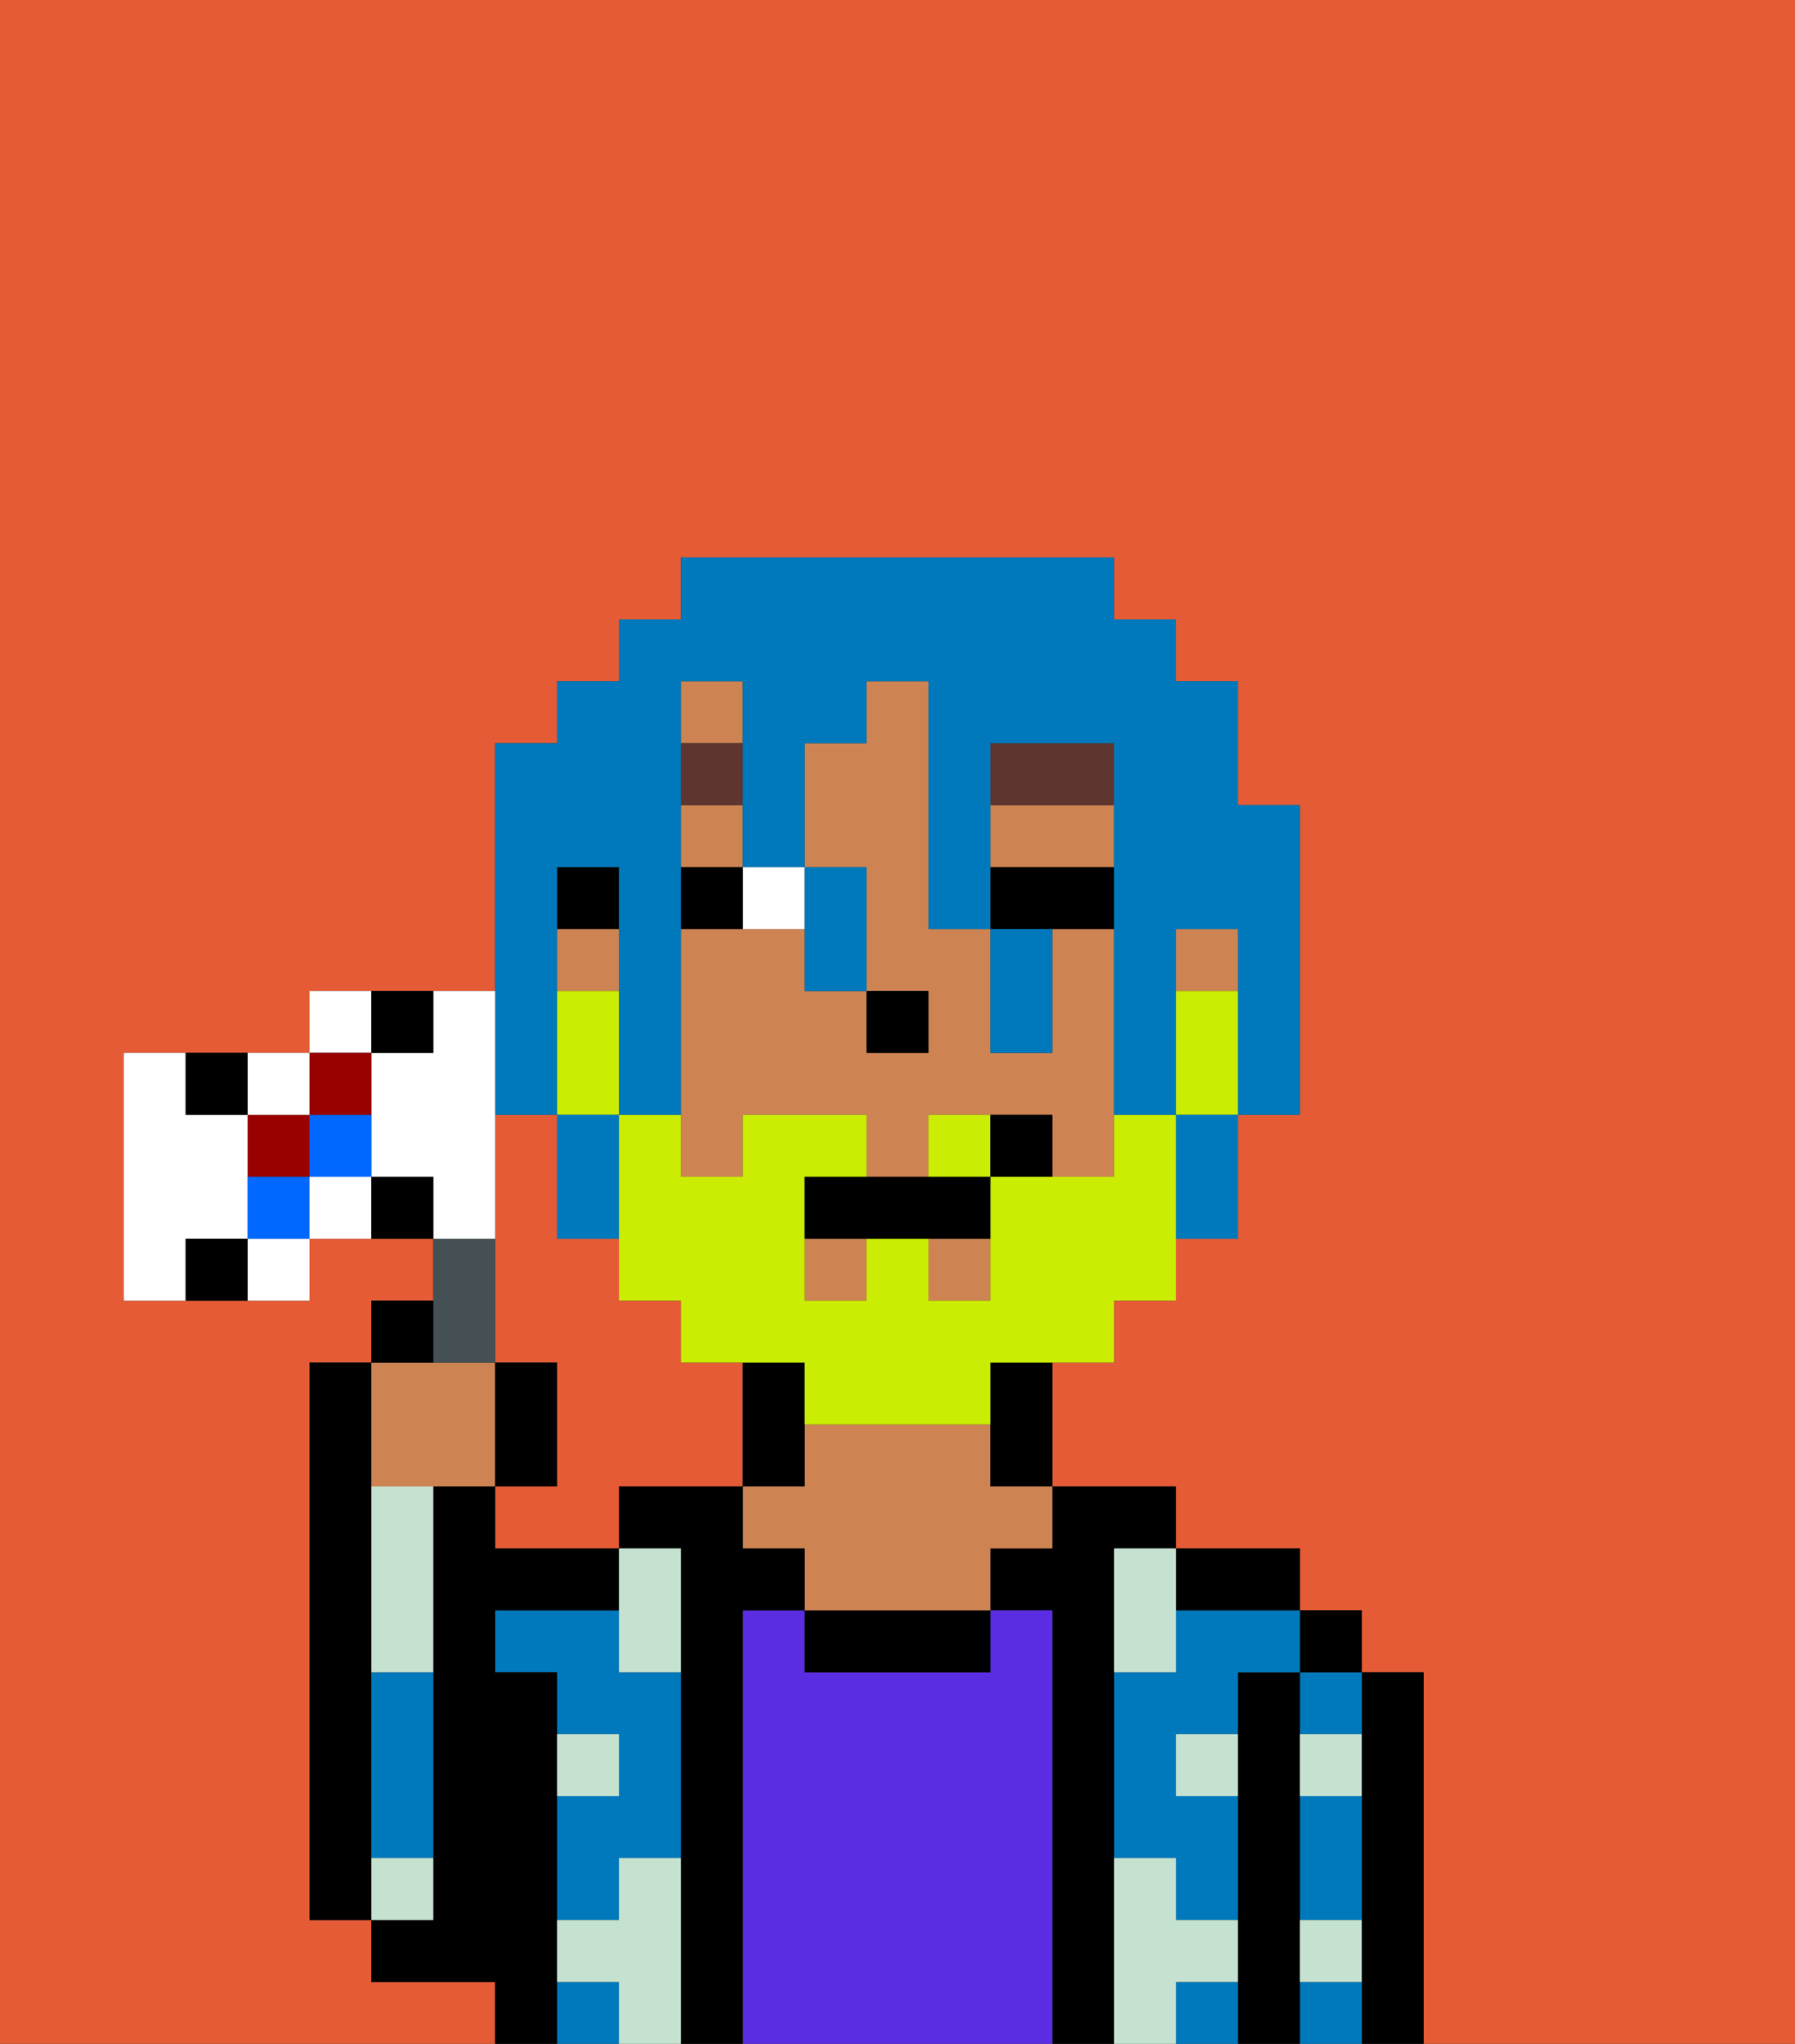 <svg xmlns="http://www.w3.org/2000/svg" viewBox="0 0 29 33"><rect x="0" y="0" width="29" height="33" fill="#333333" stroke="none"/><defs><style>polygon,rect,path{shape-rendering:crispedges;}.na19-1{fill:#e55b35;}.na19-2{fill:#000000;}.na19-3{fill:#0079bc;}.na19-4{fill:#5a2de2;}.na19-5{fill:#ce8452;}.na19-6{fill:#c5e2d0;}.na19-7{fill:#ffffff;}.na19-8{fill:#5e362f;}.na19-9{fill:#cbed03;}.na19-10{fill:#0079bc;}.na19-11{fill:#455054;}.na19-12{fill:#900;}.na19-13{fill:#0068ff;}</style></defs><path class="na19-1" d="M11,22V21H10V20H9V18H8v4H9v2H8v1h2V24h2V22Z"/><path class="na19-1" d="M8,32H6V31H5V22H6V21H7V20H5v1H2V17H5V16H8V12H9V11h1V10h1V9h7v1h1v1h1v2h1v5H20v2H19v1H18v1H17v2h2v1h2v1h1v1h1v6h6V0H0V33H8Z"/><path class="na19-2" d="M6,29V22H5v9H6V29Z"/><path class="na19-2" d="M23,27H22v6h1V27Z"/><path class="na19-3" d="M21,28h1V27H21Z"/><path class="na19-3" d="M21,32v1h1V32Z"/><path class="na19-3" d="M21,30v1h1V29H21Z"/><rect class="na19-2" x="21" y="26" width="1" height="1"/><path class="na19-2" d="M21,31V27H20v6h1V31Z"/><path class="na19-3" d="M19,26v1H18v3h1v1h1V29H19V28h1V27h1V26H19Z"/><path class="na19-3" d="M19,32v1h1V32Z"/><path class="na19-2" d="M20,26h1V25H19v1Z"/><path class="na19-2" d="M18,30V25h1V24H17v1H16v1h1v7h1V30Z"/><path class="na19-4" d="M17,26H16v1H13V26H12v7h5V26Z"/><path class="na19-2" d="M13,26v1h3V26H13Z"/><path class="na19-5" d="M16,23H13v1H12v1h1v1h3V25h1V24H16Z"/><path class="na19-2" d="M13,23V22H12v2h1Z"/><path class="na19-2" d="M12,26h1V25H12V24H10v1h1v8h1V26Z"/><rect class="na19-3" x="9" y="32" width="1" height="1"/><path class="na19-3" d="M10,26H8v1H9v1h1v1H9v2h1V30h1V27H10Z"/><path class="na19-2" d="M9,31V27H8V26h2V25H8V24H7v7H6v1H8v1H9V31Z"/><path class="na19-3" d="M6,28v2H7V27H6Z"/><path class="na19-6" d="M11,30H10v1H9v1h1v1h1V30Z"/><path class="na19-6" d="M10,28H9v1h1Z"/><path class="na19-6" d="M7,30H6v1H7Z"/><path class="na19-6" d="M6,25v2H7V24H6Z"/><path class="na19-6" d="M10,27h1V25H10v2Z"/><path class="na19-6" d="M18,26v1h1V25H18Z"/><path class="na19-6" d="M21,29h1V28H21Z"/><path class="na19-6" d="M19,29h1V28H19Z"/><path class="na19-6" d="M21,32h1V31H21Z"/><path class="na19-6" d="M20,32V31H19V30H18v3h1V32Z"/><rect class="na19-5" x="13" y="20" width="1" height="1"/><rect class="na19-5" x="15" y="20" width="1" height="1"/><path class="na19-5" d="M18,13H16v1h2Z"/><rect class="na19-5" x="9" y="15" width="1" height="1"/><rect class="na19-5" x="11" y="13" width="1" height="1"/><rect class="na19-5" x="11" y="11" width="1" height="1"/><rect class="na19-5" x="19" y="15" width="1" height="1"/><path class="na19-5" d="M12,19V18h2v1h1V18h2v1h1V15H17v2H16V15H15V11H14v1H13v2h1v2h1v1H14V16H13V15H11v4Z"/><path class="na19-2" d="M16,23v1h1V22H16Z"/><rect class="na19-2" x="9" y="14" width="1" height="1"/><rect class="na19-2" x="14" y="16" width="1" height="1"/><path class="na19-7" d="M13,15V14H12v1Z"/><path class="na19-2" d="M18,15V14H16v1h2Z"/><path class="na19-2" d="M12,14H11v1h1Z"/><path class="na19-8" d="M18,12H16v1h2Z"/><rect class="na19-8" x="11" y="12" width="1" height="1"/><path class="na19-9" d="M19,18H18v1H16v2H15V20H14v1H13V19h1V18H12v1H11V18H10v3h1v1h2v1h3V22h2V21h1V18Z"/><path class="na19-9" d="M15,18v1h1V18Z"/><path class="na19-9" d="M19,16v2h1V16Z"/><path class="na19-9" d="M10,17V16H9v2h1Z"/><path class="na19-2" d="M14,19H13v1h3V19H14Z"/><path class="na19-2" d="M16,18v1h1V18Z"/><path class="na19-10" d="M9,18V14h1v4h1V11h1v3h1V12h1V11h1v4h1V12h2v6h1V15h1v3h1V13H20V11H19V10H18V9H11v1H10v1H9v1H8v6Z"/><path class="na19-10" d="M10,20V18H9v2Z"/><path class="na19-10" d="M13,16h1V14H13v2Z"/><path class="na19-10" d="M17,17V15H16v2Z"/><path class="na19-10" d="M19,19v1h1V18H19Z"/><path class="na19-5" d="M7,24H8V22H6v2Z"/><path class="na19-11" d="M8,22V20H7v2Z"/><path class="na19-2" d="M7,21H6v1H7Z"/><path class="na19-2" d="M9,22H8v2H9Z"/><path class="na19-7" d="M8,19V16H7v1H6v2H7v1H8Z"/><path class="na19-7" d="M6,16H5v1H6Z"/><path class="na19-7" d="M5,19v1H6V19Z"/><rect class="na19-12" x="4" y="18" width="1" height="1"/><path class="na19-7" d="M5,18V17H4v1Z"/><path class="na19-7" d="M4,21H5V20H4Z"/><path class="na19-7" d="M4,20V18H3V17H2v4H3V20Z"/><path class="na19-13" d="M5,19H6V18H5Z"/><path class="na19-13" d="M4,19v1H5V19Z"/><path class="na19-12" d="M6,18V17H5v1Z"/><path class="na19-2" d="M7,17V16H6v1Z"/><path class="na19-2" d="M6,19v1H7V19Z"/><path class="na19-2" d="M4,18V17H3v1Z"/><path class="na19-2" d="M3,20v1H4V20Z"/></svg>